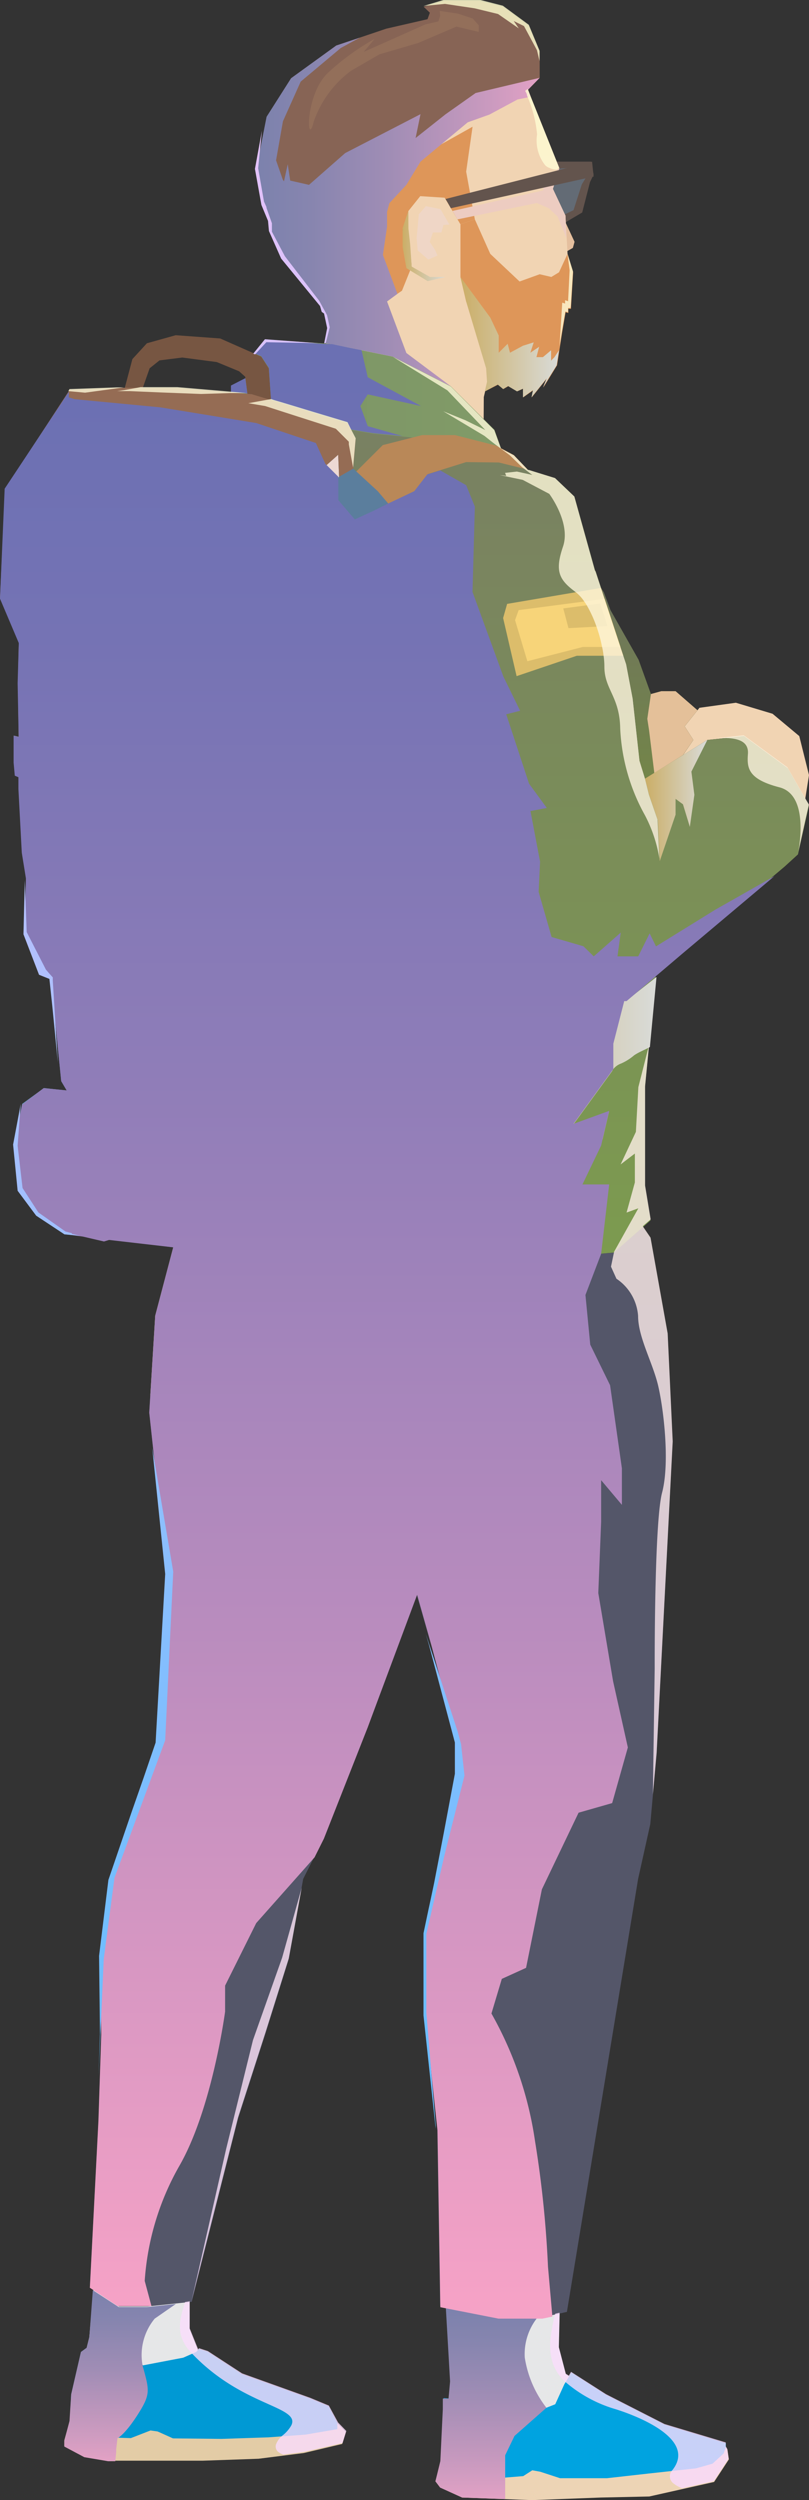 <svg xmlns="http://www.w3.org/2000/svg" xmlns:xlink="http://www.w3.org/1999/xlink" viewBox="0 0 62.39 192.72"><rect x="0" y="0" width="62.39" height="192.72" fill="#333333" stroke="none"/><defs><style>.cls-1{isolation:isolate;}.cls-2{fill:#63544d;}.cls-3{fill:#636b75;}.cls-4{fill:#e5bf9e;}.cls-5{fill:#f1d4b3;}.cls-6{fill:#545669;}.cls-7{fill:#e6e7e8;}.cls-8{fill:url(#linear-gradient);}.cls-9{fill:url(#linear-gradient-2);}.cls-10{fill:#00a3e0;}.cls-11{fill:#0099d4;}.cls-12{fill:url(#linear-gradient-3);}.cls-13{fill:#775642;}.cls-14{fill:#dcbd6b;}.cls-15{fill:#f7d479;}.cls-16{fill:#de9659;}.cls-17{fill:#876455;}.cls-18{fill:#edccc1;}.cls-18,.cls-19,.cls-22,.cls-23,.cls-27,.cls-29,.cls-30,.cls-36,.cls-37,.cls-39,.cls-40,.cls-41,.cls-42,.cls-43,.cls-44{mix-blend-mode:multiply;}.cls-19{fill:url(#linear-gradient-4);}.cls-20{fill:#b98858;}.cls-21{fill:#5b7e9d;}.cls-22{fill:#e1d6dc;}.cls-23{fill:url(#linear-gradient-5);}.cls-24{fill:#956c54;}.cls-25{fill:#708db4;}.cls-26{fill:#8d6f52;}.cls-27,.cls-33,.cls-40{fill:#edd9d4;}.cls-28{fill:#c49e70;opacity:0.2;}.cls-29{fill:url(#linear-gradient-6);}.cls-30{fill:url(#linear-gradient-7);}.cls-31{fill:#6a9bc1;}.cls-32{fill:#5884b1;}.cls-34{fill:#edd4b5;}.cls-35{fill:#e3cca6;}.cls-36{fill:url(#linear-gradient-8);}.cls-37{fill:url(#linear-gradient-9);}.cls-38{fill:#726658;}.cls-39{fill:url(#linear-gradient-10);}.cls-40{opacity:0.56;}.cls-41{fill:url(#linear-gradient-11);}.cls-42{fill:url(#linear-gradient-12);}.cls-43{fill:url(#linear-gradient-13);}.cls-44{fill:url(#linear-gradient-14);}.cls-45{fill:#e4c099;}.cls-46{opacity:0.8;fill:url(#linear-gradient-15);}.cls-47{fill:url(#linear-gradient-16);}</style><linearGradient id="linear-gradient" x1="428.41" y1="156.3" x2="428.41" y2="88.28" gradientTransform="matrix(-1, 0, 0, 1, 464.37, -58.85)" gradientUnits="userSpaceOnUse"><stop offset="0" stop-color="#7c9b4f"/><stop offset="1" stop-color="#797f63"/></linearGradient><linearGradient id="linear-gradient-2" x1="414.29" y1="118.87" x2="414.29" y2="104.18" gradientTransform="matrix(-1, 0, 0, 1, 464.37, -58.85)" gradientUnits="userSpaceOnUse"><stop offset="0" stop-color="#738549"/><stop offset="1" stop-color="#6f755c"/></linearGradient><linearGradient id="linear-gradient-3" x1="425.54" y1="89.48" x2="446.55" y2="89.48" gradientTransform="matrix(-1, 0, 0, 1, 464.37, -58.85)" gradientUnits="userSpaceOnUse"><stop offset="0" stop-color="#819b68"/><stop offset="1" stop-color="#7c9465"/></linearGradient><linearGradient id="linear-gradient-4" x1="421.26" y1="84.85" x2="428.86" y2="84.85" gradientTransform="matrix(-1, 0, 0, 1, 464.37, -58.85)" gradientUnits="userSpaceOnUse"><stop offset="0" stop-color="#d9dbd8"/><stop offset="1" stop-color="#cbae67"/></linearGradient><linearGradient id="linear-gradient-5" x1="436.79" y1="200.53" x2="436.79" y2="171.94" gradientTransform="matrix(-1, 0, 0, 1, 464.37, -58.85)" gradientUnits="userSpaceOnUse"><stop offset="0" stop-color="#d9dbd8"/><stop offset="1" stop-color="#d0be90"/></linearGradient><linearGradient id="linear-gradient-6" x1="413.8" y1="132.87" x2="429.91" y2="132.87" gradientTransform="matrix(-1, 0, 0, 1, 530, 0)" xlink:href="#linear-gradient-4"/><linearGradient id="linear-gradient-7" x1="409.82" y1="120.56" x2="414.62" y2="120.56" xlink:href="#linear-gradient-4"/><linearGradient id="linear-gradient-8" x1="426.5" y1="251.49" x2="426.5" y2="236.7" gradientTransform="matrix(-1, 0, 0, 1, 530, 0)" gradientUnits="userSpaceOnUse"><stop offset="0.01" stop-color="#e1a1c4"/><stop offset="0.18" stop-color="#ca9abf"/><stop offset="0.53" stop-color="#a08db5"/><stop offset="0.81" stop-color="#8785af"/><stop offset="0.98" stop-color="#7d82ad"/></linearGradient><linearGradient id="linear-gradient-9" x1="455.09" y1="248.53" x2="455.09" y2="235.35" xlink:href="#linear-gradient-8"/><linearGradient id="linear-gradient-10" x1="430" y1="77.82" x2="433.31" y2="77.82" xlink:href="#linear-gradient-4"/><linearGradient id="linear-gradient-11" x1="422.75" y1="75.18" x2="444.6" y2="75.18" gradientTransform="matrix(-1, 0, 0, 1, 464.37, -58.85)" xlink:href="#linear-gradient-8"/><linearGradient id="linear-gradient-12" x1="433.72" y1="131.05" x2="433.72" y2="99.57" xlink:href="#linear-gradient-4"/><linearGradient id="linear-gradient-13" x1="431.41" y1="152.56" x2="452.78" y2="152.56" xlink:href="#linear-gradient-4"/><linearGradient id="linear-gradient-14" x1="434.52" y1="237.48" x2="434.52" y2="85.05" gradientTransform="matrix(-1, 0, 0, 1, 530, 0)" gradientUnits="userSpaceOnUse"><stop offset="0.01" stop-color="#f5a2c6"/><stop offset="0.02" stop-color="#f3a1c6"/><stop offset="0.35" stop-color="#b98cbe"/><stop offset="0.63" stop-color="#8f7db8"/><stop offset="0.85" stop-color="#7573b4"/><stop offset="0.98" stop-color="#6b70b3"/></linearGradient><linearGradient id="linear-gradient-15" x1="430.54" y1="250.65" x2="430.54" y2="58.85" gradientTransform="matrix(-1, 0, 0, 1, 530, 0)" gradientUnits="userSpaceOnUse"><stop offset="0" stop-color="#fadbff"/><stop offset="1" stop-color="#ffffd1"/></linearGradient><linearGradient id="linear-gradient-16" x1="445.95" y1="222.92" x2="445.95" y2="68.92" gradientTransform="matrix(-1, 0, 0, 1, 530, 0)" gradientUnits="userSpaceOnUse"><stop offset="0" stop-color="#66bdff"/><stop offset="0.98" stop-color="#e3c2fa"/></linearGradient></defs><title>layer4</title><g class="cls-1"><g id="Layer_1" data-name="Layer 1"><polygon class="cls-2" points="41.4 13.24 42.05 15.61 43.47 17.22 44.9 16.38 45.5 14.04 45.78 13.46 45.58 12.46 42.62 12.46 41.4 13.24"/><polygon class="cls-3" points="40.54 13.54 41.23 15.55 42.73 16.92 44.23 16.2 44.87 14.21 45.17 13.72 44.96 12.87 41.89 13.09 40.54 13.54"/><polygon class="cls-4" points="43.23 19.65 44.18 19.11 44.31 18.64 43.2 16.26 43.23 19.65"/><polygon class="cls-5" points="20.27 12.27 20.78 17.03 20.86 17.8 21.8 19.93 25.06 23.93 25.36 25.32 24.53 29.55 23.69 31.07 25.18 33.08 27.75 34.57 32.61 35.94 39.04 36.75 37.3 32.42 37.31 30.61 37.59 29.42 38.82 28.9 41.4 29.17 42.8 26.88 43.83 20.7 43.61 16.62 42.64 14.56 43.14 12.97 40.93 7.46 40.72 6.92 40.74 6.9 41.31 6.16 41.23 6.09 38.39 3.8 34.03 2.4 30.27 2.59 26.39 4.08 24.96 4.63 21.24 8.49 20.27 12.27"/><polygon class="cls-6" points="6.93 176.34 9.17 177.79 11.6 177.85 14.79 177.43 18.37 163.28 20.48 156.74 22.27 151.02 23.38 144.84 24.97 141.68 28.32 133.09 32.12 122.86 33.26 126.83 35.28 134.36 35.28 136.76 34.43 141.29 32.78 149 32.78 155.33 33.72 164.11 33.94 177.75 38.42 178.63 41.83 178.63 43.72 178.21 49.21 144.84 50.15 140.61 50.64 135.16 51.87 111.18 51.49 102.87 50.17 95.48 49.57 94.6 47.35 96.55 40.07 97.19 33.35 97.45 13.81 94.44 11.97 101.42 11.51 108.89 12.86 121.32 12.12 134.3 8.46 144.92 7.74 150.77 7.81 156.83 7.6 163.48 6.93 176.34"/><polygon class="cls-7" points="34.78 183.57 34.45 187.24 36.55 191.93 40.53 192.1 49.74 192.1 52.58 191.38 54.41 189.5 54.41 188.22 50.45 186.97 45.48 184.23 43.64 183.02 43.1 180.94 43.16 178.33 41.83 178.63 38.42 178.63 34.45 177.85 34.78 183.57"/><polygon class="cls-7" points="5.71 187.78 8.44 188.9 13.6 187.62 20.52 188.59 23.43 188.28 23 187.73 21.67 186 22.86 184.91 18.02 182.73 15.31 181.29 14.62 179.54 14.62 177.45 11.38 177.79 9.17 177.79 7.21 176.5 6.89 180.15 5.79 184.6 5.71 187.78"/><polygon class="cls-5" points="52.67 58.21 54.55 57.04 57.37 56.74 60.75 59.22 62.1 61.58 62.39 59.75 61.64 56.74 59.58 55.02 56.75 54.17 53.94 54.56 53.79 54.75 52.8 55.99 53.47 57.04 52.67 58.21"/><polygon class="cls-8" points="10.55 49.49 10.1 53.28 11.35 64.47 12.72 70.99 13.34 76.06 13.54 77.76 13.76 79.57 13.76 83.47 12.49 91.24 12.95 92.5 13.81 94.44 33.35 97.45 40.07 97.19 47.35 96.55 49.57 94.6 50.17 94.07 49.74 91.46 49.74 83.8 50.57 75.21 52.56 73.51 60.51 66.8 61.54 65.86 62.39 62.07 62.1 61.58 60.75 59.22 57.37 56.74 54.55 57.04 52.67 58.21 52.66 58.22 49.74 60.02 49.33 58.7 48.81 53.88 48.3 51.25 48.07 50.56 46.36 45.33 45.95 44.07 45.89 43.96 44.3 38.28 42.81 36.86 40.78 36.24 39.31 35.37 38.23 34.73 38.22 34.72 37.16 34.1 33.71 32.05 30.45 30.14 27.14 29.43 26.23 29.5 24.32 29.66 21.5 30.85 18.2 31.33 15.92 31.66 13.76 33.6 10.55 40.79 9.52 47.64 10.55 49.49"/><polygon class="cls-9" points="46.36 45.33 48.07 50.56 48.3 51.25 48.81 53.88 49.33 58.7 49.74 60.02 52.66 58.22 52.67 58.21 53.47 57.04 52.8 55.99 53.79 54.75 52.1 53.28 51 53.28 50.2 53.5 49.25 50.86 47.08 47.03 46.57 45.66 46.36 45.33"/><polygon class="cls-10" points="34.22 185.67 33.95 191.24 35.83 192.38 41.03 192.52 49.85 192.26 54.8 191.26 55.98 189.72 55.98 188.34 51.26 186.91 46.75 184.61 44.06 182.89 43.52 183.79 42.82 185.33 40.63 186.19 38.38 186.01 36.17 185.03 34.22 184.85 34.22 185.67"/><polygon class="cls-11" points="5.32 187.82 7.41 188.9 13.92 189.37 21.51 189.14 26 188.28 26.31 187.35 25.35 185.49 23.93 184.9 18.65 183.01 16.01 181.28 16.01 181.28 15.34 181.07 15.13 181.3 14.13 181.74 11.04 182.33 8.41 181.3 7.83 181.09 6.97 180.77 6.25 181.3 5.49 184.57 5.32 187.82"/><polygon class="cls-12" points="38.82 35.07 38.13 33.13 34.76 29.77 30.3 27.49 25.42 26.5 20.55 26.19 19.48 27.49 20.01 28.59 17.82 29.77 17.82 31.28 21.5 32.73 23.74 32.59 28.78 33.43 35.05 34.04 38.82 35.07"/><polygon class="cls-13" points="20.96 31.57 20.73 28.39 20.15 27.49 16.98 26.09 13.55 25.84 11.33 26.46 10.21 27.68 9.52 30.29 10.9 30.21 11.54 28.39 12.3 27.78 14.06 27.56 16.72 27.91 18.44 28.62 18.91 29.04 19.16 31.03 20.96 31.57"/><polygon class="cls-14" points="38.8 47.64 39.84 52.12 44.48 50.55 48.07 50.55 47.85 49.87 46.63 46.16 46.35 45.32 39.11 46.55 38.8 47.64"/><polygon class="cls-15" points="39.72 47.8 40.67 50.97 44.95 49.87 47.85 49.87 46.63 46.16 40 47.03 39.72 47.8"/><polygon class="cls-16" points="36.62 8.54 35.95 13.23 36.62 16.91 35.51 17.29 35.28 16.91 34.29 15.24 32.41 15.12 31.49 16.27 31.49 17.64 31.75 20.55 31 22.41 29.26 23.58 26.18 24.98 25.33 24.57 24.79 23.58 21.8 19.93 20.86 17.8 20.51 14.32 36.62 8.54"/><polygon class="cls-17" points="19.76 13.01 20.27 15.79 20.78 17.03 22.09 18.02 24.8 16.09 27.54 13.44 32.35 12.09 32.44 12.02 32.45 12.01 37.44 7.86 40.47 7.17 40.72 6.92 40.74 6.9 41.62 6 41.62 3.97 40.78 1.99 38.79 0.52 36.98 0.06 34.27 0.06 32.67 0.52 33.15 0.98 32.97 1.48 29.79 2.21 25.94 3.51 22.45 6.03 20.57 9 19.76 13.01"/><polygon class="cls-18" points="34.9 16.26 41.9 14.68 41.9 14.04 43.14 12.97 42.64 14.56 43.61 16.62 43.68 18.35 43 16.69 42.32 16.05 41.4 15.65 35.28 16.91 34.9 16.26"/><polygon class="cls-2" points="45.66 12.46 34.36 15.34 34.55 15.66 34.77 16.05 45.78 13.61 45.66 12.46"/><polygon class="cls-16" points="36.62 16.91 35.51 17.29 35.51 21.35 35.95 23.24 37.03 25.53 37.52 28.39 37.59 29.43 37.42 30.16 38.41 29.65 38.82 29.99 39.21 29.76 39.9 30.16 40.35 29.96 40.35 30.63 41.13 30.08 41.01 30.63 42.19 29.16 41.9 29.88 42.96 28.16 43.36 25.59 43.62 24.07 43.83 24.13 43.83 23.8 44.03 23.81 44.2 20.99 43.77 19.57 43.11 20.99 42.52 21.35 41.62 21.14 40.07 21.7 37.81 19.57 36.62 16.91"/><polygon class="cls-19" points="37.49 28.39 37.56 29.43 37.39 30.17 38.38 29.64 38.8 29.99 39.18 29.76 39.87 30.17 40.33 29.96 40.33 30.63 41.1 30.07 40.99 30.63 42.16 29.16 41.87 29.87 42.93 28.16 43.11 27 42.76 27.53 42.5 27.8 42.5 27 41.87 27.53 41.37 27.53 41.58 26.73 40.9 27.19 41.16 26.39 40.33 26.65 39.33 27.19 39.15 26.5 38.46 27.19 38.46 25.86 37.81 24.48 35.51 21.35 35.95 23.24 37.49 28.39"/><polygon class="cls-20" points="29.89 40.72 33.01 36.54 35.95 35.62 38.47 35.65 40.7 36.2 39.61 35.07 38.27 34.35 35.09 33.54 32.55 33.54 29.52 34.31 27.07 36.75 29.89 40.72"/><polygon class="cls-20" points="35.83 63.74 33.57 68.63 31.74 71.53 30.48 72.44 30.66 81.78 33.95 76.53 35.7 74.02 37.5 70.94 37.21 70.51 35.83 63.74"/><polygon class="cls-21" points="0 46.1 2.73 51.32 2.52 59.58 3.64 72.76 4.15 77.63 4.72 83.35 7.41 87.86 17.86 90.21 27.18 90.35 30.27 86.22 30.61 82.58 30.86 77.97 30.93 73.36 30.23 66.38 29.38 52.64 30.58 39.57 29.14 37.87 23.52 32.7 19.42 30.39 9.68 30.63 5.94 30.43 0.79 37.87 0 46.1"/><polygon class="cls-22" points="29.72 41.27 29.38 40.72 24.79 44.23 22.8 48.06 20.68 55.08 19.65 60.54 19.25 65.64 19.25 73.45 19.79 79.17 21.65 85.22 22.97 86.96 27.88 88.29 29.4 86.15 30.06 81.78 30.06 71.17 29.38 61.21 28.43 52.12 27.07 50.86 28.43 51.21 29.43 43.8 29.72 41.27"/><polygon class="cls-23" points="24.17 115.43 26.69 118.45 26.58 122.75 25.66 130.7 25.2 138.13 24.97 141.68 28.32 133.09 28.84 131.69 32.12 122.86 30.35 118.86 28.29 115.83 24.11 114 23.02 113.08 24.17 115.43"/><polygon class="cls-24" points="27.43 33.86 20.96 39.62 16.91 51.21 10.56 54.17 6.9 53.67 3.76 52.44 1.47 49.57 0 46.1 0.4 37.67 5.37 30.05 9.09 29.89 13.71 29.9 19.42 30.39 26.8 32.62 27.43 33.86"/><polygon class="cls-5" points="37.35 7.93 32.43 12.02 37.35 9.26 37.35 7.93"/><polygon class="cls-25" points="16.5 62.24 16.67 74.02 14.74 77.19 13.71 77.34 6.93 76.67 3.13 75.14 1.92 72.02 2.11 62.78 16.5 62.24"/><polygon class="cls-26" points="16.7 61.06 11.75 60.73 7.02 60.13 3.48 59.44 1.75 59.01 1.91 62.51 2.45 64.93 4.69 65.67 7.04 66.28 11.65 66.7 15.24 66.22 16.2 64.14 16.7 61.06"/><polygon class="cls-27" points="2.73 51.32 2.71 52.06 3.32 52.99 5.64 54.16 8.74 54.75 12.05 54.4 18.09 50.97 22.43 40.11 26.15 36.75 26.08 35.06 21.53 39.11 20.96 39.61 16.91 51.21 10.57 54.16 6.91 53.66 3.76 52.44 2.45 50.8 2.73 51.32"/><polygon class="cls-20" points="13.63 46.06 10.49 46.08 9.09 59.08 9.09 71.91 9.59 72.9 10.89 72.9 11.68 71.84 11.6 63.55 12.54 53.09 13.63 46.06"/><polygon class="cls-20" points="3.01 45.57 1.55 45.43 1.38 52.66 1.5 60.86 1.75 65.77 2.47 71.14 2.93 71.1 3.13 68.69 2.81 61.19 2.73 52.69 3.01 45.57"/><path class="cls-28" d="M99.55,59.69l1.41.21,1.14.38.46.52v.51l-1.72-.41L97.9,62.16l-3,.88L92.72,64.3a8.23,8.23,0,0,0-2.88,3.91C89.3,70.43,89.1,66.1,91,64.4a18.59,18.59,0,0,1,3.53-2.55l-.84,1,4.76-2.12,1-.23.14-.44Z" transform="translate(-65.64 -58.85)"/><polygon class="cls-21" points="28.5 64.24 28.74 70.07 28.26 74.75 27.2 76.63 23.09 76.63 22.06 76.12 20.55 72.25 20.81 68.59 20.83 63.52 28.5 64.24"/><polygon class="cls-26" points="28.79 62.17 29.05 65.65 22.46 65.73 20.27 65.41 20.59 61.84 28.79 62.17"/><path class="cls-29" d="M100.81,123.89l-.1,9,2.75,5.82,4.33,1.4-.56.54-2.44-.17-.23.95,1.86,1.69.71.65-.74,1.23-2.86,2.17h1.37l3.52-2.24.9.83,2.61,1,.18-.08.5-2.15-2.75,1,3-4.13,0,0a.42.42,0,0,1,.07-.13,1.36,1.36,0,0,1,.61-.44,4,4,0,0,0,1-.63c.38-.26.82-.42,1.22-.64l.51-5.4L113.93,136l-.18,0-3.64.57-3.7-1.6-3.53-5.61-1.41-6.78-1.38-4Z" transform="translate(-65.64 -58.85)"/><polygon class="cls-30" points="49.74 60.02 50.07 61.31 50.73 63.22 50.88 66.38 52.1 62.8 52.1 61.58 52.67 62 53.2 63.74 53.55 61.27 53.32 59.48 54.55 57.04 49.74 60.02"/><polygon class="cls-31" points="24.19 99.72 13.65 96.18 5.09 95.1 2.9 93.66 1.43 91.8 1.07 88.24 1.71 85.09 3.39 83.87 7.11 84.28 26.79 86.21 24.19 99.72"/><polygon class="cls-32" points="31.66 89.68 30.11 87.69 26.55 86.25 23.05 87.06 21.06 89.95 20.38 94.62 22.05 97.94 24.3 99.75 28.59 99.64 31.82 96.07 32.28 91.77 31.66 89.68"/><polygon class="cls-26" points="17.85 85.33 15.89 86.83 15.28 88.26 14.6 91.38 14.93 93.98 16.07 96.19 17.9 97.61 18.46 97.8 18.04 97.95 15.46 97.4 13.98 96.29 12.74 94 12.23 91.14 12.42 89.33 13.04 87.31 13.9 85.99 15.11 85.06 15.7 84.79 17.35 84.65 18.97 85 19.41 85.49 17.85 85.33"/><polygon class="cls-26" points="8.15 84.38 6.35 85.63 5.77 86.9 5.09 89.69 5.33 92.03 6.31 94.04 7.92 95.34 8.42 95.53 8.04 95.65 5.73 95.11 4.43 94.08 3.36 92 2.97 89.42 3.18 87.8 3.78 86 4.58 84.84 5.68 84.03 6.22 83.8 7.7 83.71 9.15 84.06 9.53 84.5 8.15 84.38"/><polygon class="cls-27" points="30.77 91.97 30.25 90.17 29.26 88.63 26.48 87.59 23.59 88.34 22.26 90.81 21.85 94.79 22.89 97.12 24.87 98.76 27.48 98.69 29.03 97.12 30.2 94.89 29.8 92.62 28.67 90.73 27.53 90.09 25.76 89.62 24.64 89.92 23.63 91.33 23.36 94.2 23.63 95.53 24.3 96.57 26.18 97.03 28.07 95.41 28.23 93.6 27.37 91.94 26.26 91.48 24.76 93.2 26.6 92.39 27.03 93.14 27.4 94.25 26.3 95.73 24.81 95.28 24.17 94.22 24.39 91.93 25.37 90.61 26.17 90.44 27.55 90.75 28.37 91.42 29.17 93.08 29.17 94.6 28.28 96.67 26.88 97.72 25.01 97.77 23.35 96.28 22.66 94.61 22.94 91.17 23.94 89.12 26.5 88.31 28.97 89.2 29.84 90.23 30.77 91.97"/><path class="cls-33" d="M74.37,117.9v1l1.56.46h2l.38-3.12-3.71-.46Zm.39.07L75,116.3l1.08.15-.07.76.21.22.3-.18.12-.72,1.13.15-.25,2.26H76l-1.24-.36Z" transform="translate(-65.64 -58.85)"/><path class="cls-33" d="M66.71,115.56l0,2.08.09,1,.9.38,1-.13,0-2.86Zm.31,2,0-1.44.49.12v.45l.16.27.17-.19v-.45l.56.13,0,2.11h-.69l-.63-.27Z" transform="translate(-65.64 -58.85)"/><polygon class="cls-34" points="34.02 189.68 33.58 191.27 33.95 191.75 35.64 192.52 41.02 192.72 46.34 192.52 50.07 192.44 55.07 191.32 56.21 189.58 56.1 188.82 55.98 188.63 55.81 189.12 54.95 189.91 53.68 190.27 50.02 190.67 46.81 191.03 43.19 191.03 41.66 190.53 41.05 190.42 40.35 190.87 38.6 191.01 35.99 190.67 34.6 190.23 34.02 189.68"/><polygon class="cls-35" points="5.38 186.62 4.96 188.11 4.96 188.55 6.5 189.37 8.33 189.68 11.4 189.68 15.65 189.68 19.94 189.53 23.43 189.09 26.39 188.39 26.67 187.46 26.02 186.79 26.01 187.25 23.56 187.67 20.7 187.88 17.08 188 13.34 187.96 12.16 187.43 11.61 187.35 10.09 187.94 8.81 187.9 6.21 187.37 5.54 186.94 5.38 186.62"/><polygon class="cls-24" points="27.43 33.86 27.24 36.12 26.15 36.75 26.08 35.06 27.43 33.86"/><path class="cls-36" d="M99.22,250.12l.36.48,1.7.77,3.32.12v-3.38l.72-1.49,2.46-2.17a8.4,8.4,0,0,1-1.67-3.87,4.5,4.5,0,0,1,1-3.11h-3.09l-4-.77.33,5.72-.12,1.32-.44,0v.82l-.19,4Z" transform="translate(-65.64 -58.85)"/><path class="cls-37" d="M70.6,247v.44l1.54.82,1.83.31h.56l.07-.67,0-.25.1-.85s.55-.24,1.56-1.82.91-1.85.38-3.77a4.41,4.41,0,0,1,.93-3.63l1.63-1.13-2.22.24H74.8l-2-1.3L72.53,239l-.2.82-.45.33-.75,3.26L71,245.47Z" transform="translate(-65.64 -58.85)"/><polygon class="cls-38" points="31.49 16.69 31.05 17.71 31.34 19.08 31.63 19.15 31.45 17.57 31.49 16.69"/><polygon class="cls-39" points="34.36 21.35 33.16 21.35 31.75 20.55 31.63 18.81 31.5 17.64 31.49 16.27 31.05 17.58 31.05 19.04 31.34 20.67 32.98 21.67 34.36 21.35"/><polygon class="cls-40" points="34.66 17.31 33.97 16.12 32.84 15.89 32.3 16.52 32.13 18.35 32.21 19.3 33.03 20.01 33.74 19.7 33.54 19.24 33.14 18.65 33.39 17.92 34.04 17.92 34.2 17.34 34.66 17.31"/><polygon class="cls-41" points="20.56 9 22.45 6.03 25.93 3.51 27.75 2.9 26.28 3.7 23.19 6.29 21.82 9.35 21.29 12.36 21.81 13.85 21.9 13.98 22.19 12.66 22.38 13.92 23.83 14.25 26.62 11.8 32.43 8.8 32.05 10.64 34.36 8.81 36.68 7.17 41.23 6.09 41.62 6 40.74 6.9 40.72 6.92 40.93 7.46 39.91 7.67 37.75 8.83 36.07 9.43 36.07 9.43 32.43 12.46 31.34 14.25 30.03 15.66 29.85 16.33 29.85 17.48 29.53 19.65 30.65 22.65 29.85 23.24 31.34 27.21 31.34 27.21 34.76 29.77 30.3 27.49 26.94 26.8 26.94 26.8 25.53 26.52 25.13 26.48 25.36 25.32 25.11 24.18 24.78 23.59 21.8 19.93 20.86 17.8 20.78 17.03 20.77 17.03 20.26 15.79 19.77 13.01 20.56 9"/><polygon class="cls-42" points="30.47 40.72 29.38 52.64 30.18 66.16 30.81 72.19 31.93 71.36 31.13 65.96 30.06 53.18 30.65 54.75 30.93 54.58 30.35 49.63 30.47 40.72"/><polygon class="cls-43" points="11.59 107.57 12.8 103.28 15.12 102.1 17.38 101.79 22.44 102.48 28.1 101.73 30.3 99.87 31.83 97.22 32.44 96.18 32.96 91.8 32.67 89.83 31.21 86.98 31.44 86.06 31.61 83.06 31.88 79.84 30.66 81.78 30.61 82.58 30.27 86.22 29.39 87.4 30.11 87.69 31.66 89.68 32.28 91.77 31.82 96.07 30.91 97.08 28.59 99.64 24.3 99.75 24.2 99.67 24.19 99.72 18.46 97.79 18.04 97.95 15.45 97.4 13.98 96.29 13.65 96.18 13.36 96.15 11.97 101.42 11.59 107.57"/><path class="cls-44" d="M67.64,126.57v0l-.08,4.29,1.2,3.12.8.32.23,2.16.57,5.72.42.72L69,142.73,67.35,144l-.65,3.14.36,3.55,1.47,1.88,2.2,1.43,1.3.17h0l1.63.38.39-.12L79,155l-1.39,5.27-.46,7.47,1.34,12.43-.74,13-3.66,10.61-.72,5.86.08,6.05-.22,6.65-.66,12.86,2.14,1.41h2.08l.53,0-.52-1.94a20.68,20.68,0,0,1,2.64-8.81C82,221.46,83,213.91,83,213.91v-2l2.4-4.82,4.5-5.07.72-1.44L94,192l.52-1.4,3.29-8.82,1.13,4,2,7.53v2.4l-.86,4.53-1.64,7.71v6.33l.94,8.78.22,13.64,4.48.88h3.4l.76-.16-.34-3.85a82.73,82.73,0,0,0-1-9.68,28.17,28.17,0,0,0-3.36-9.83l.8-2.67,1.87-.85,1.22-6.05,2.83-5.91,2.59-.74,1.21-4.29-1.14-5.11-1.14-6.79.22-5.5v-3.2l1.6,1.9v-2.82l-.91-6.4-1.53-3.13-.37-3.83L112,155.5l.62-5.35h-2.06l1.44-3,.12-.52.5-2.15-2.75,1,3-4.13,0,0,.07-.09V139.3l.84-3.28.18,0,2.27-1.93,2-1.7,7.13-6-4.55,2.58-4.58,2.83-.49-1-.88,1.77h-1.6l.25-1.83-2.08,1.83-.8-.78-2.45-.71-1-3.48.11-2.33-.74-3.9,1.26-.24-1.37-1.87-1.76-5.35,1.07-.27L104.46,111l-2.38-6.52.18-6.58-.67-1.65-2-1.14-1,.31-1,1.29-2.11,1-1,.5-1.48.68-1.27-1.49V95.6l-1-1h0L90,93,85.4,91.46l-4.82-.79L78,90.25l-6.61-.63-.44-.14v-.43L66,96.52,65.64,105l1.45,3.42L67,111.52l.08,4.13-.39-.09,0,2.08.09,1,.28.12v.91l.26,4.91Zm15.81-38v.5l1.27.11L84.56,88Zm1.83-2.48.51.22.58.89.17,2.45.22.07,3.15.95,2.53.76.27.53,1.71.28,2.26.22L94,91.7l-.57-1.55.57-.9,4.11.9-2.26-1.22-1.85-1-.48-2.09-.9-.18-1.4-.29-.12,0-.29,0-4.59-.28Z" transform="translate(-65.64 -58.85)"/><polygon class="cls-14" points="46.85 48.26 43.84 48.42 43.44 46.9 46.28 46.52 46.85 48.26"/><polygon class="cls-45" points="50.2 53.5 49.92 55.41 50.06 56.32 50.46 59.58 52.67 58.2 53.47 57.04 52.8 55.99 53.79 54.75 52.1 53.28 51 53.28 50.2 53.5"/><path class="cls-46" d="M106.34,65.71l.21.54,2,5,.21.52,0,0-.16.15-.15,0a1.19,1.19,0,0,1-.44-.13.77.77,0,0,1-.34-.22,3.07,3.07,0,0,1-.61-2.36,9.69,9.69,0,0,0-.78-3c0-.15-.11-.28-.14-.36ZM80.41,240.23h0c2.69,2.85,5.64,3.71,7,4.45.64.35.93.67.69,1.14a2.71,2.71,0,0,1-.66.76,1.59,1.59,0,0,0-.52.71.54.54,0,0,0,.26.62,1.12,1.12,0,0,0,.31.15l1.57-.2,3-.69.29-.93-.64-.66h0L91,244.28l-1.42-.59-5.27-1.89-2.64-1.72-.67-.22-.08.08-.65-1.61v-2.09l-.36.06C79.61,237.35,79,238.78,80.41,240.23Zm40.12-124.44c1.85-.18,2.87.1,2.79,1.18s0,1.94,2.43,2.57c2.16.56,1.6,4.14,1.46,4.94l.81-3.62-.29-.49L126.37,118,123,115.53ZM98.3,59.31l1.65-.16,2.29.34,1.81.44,1.6,1.11-.39-.57.79.39,1,1.86.2.84v-.8l-.83-2-2-1.47-1.8-.46H99.9Zm10.49,26.25.19-1.19.26-1.51.21.06v-.33h.2l.18-2.82-.43-1.38v0l.17,1.29-.12,2.39-.23-.08v.26l-.22-.07Zm-24,4.37,1.3.22,2.58.83,2.87.92,1,1,0,.2.33,1.79.2-2.26-.37-.71-.26-.53-2.53-.76h0l-2.41-.73-.71-.21-.24-.08h0ZM74.67,89l.49,0,.49,0h0l2.35.1,3.15.12,2.26-.07h.7l.56,0-1.26-.11h0l-4.1-.35H76.49l-1.3.24Zm-3.76,0,1.29.12,3-.41h-.54L71,88.84Zm30.61,2.24-1.7-.69L103,92.45l.63.5h0l.22.17.47.35.63.47.57.55.39.38.78.59-1.19-.26-.91.1.09.23-.51-.06,1.78.37L108,96.92s1.68,2.23,1.06,4.06-.36,2.52.92,3.47a3.09,3.09,0,0,1,.68.71c.06.09.13.18.19.28a9.3,9.3,0,0,1,.77,1.65,11.13,11.13,0,0,1,.44,1.57,5.72,5.72,0,0,1,.12.68,5.81,5.81,0,0,1,.07.9c0,1.76,1.18,2.29,1.22,4.77a15.17,15.17,0,0,0,1.9,6.67,10.84,10.84,0,0,1,1.12,3.35l-.14-3-.66-1.91-.32-1.29-.41-1.33-.53-4.81-.5-2.63-.23-.69h0l-.23-.68L112.25,105l-.27-.84-.41-1.25-.06-.11-1.58-5.68-1.49-1.42-2-.62-.08,0-1.08-1.13-1-.52-.52-1.42-.83-.83-2.53-2.54-4.46-2.28,4.2,2.58L103.07,92ZM113,155.34l-.24,1.15.42.93a3.77,3.77,0,0,1,1.67,2.87c0,1.65,1.13,3.59,1.55,5.39s.91,5.91.3,8.23-.57,13.54-.57,13.54l-.14,9.72.29-3.22,1.24-24-.39-8.32-1.32-7.38-.6-.88.61-.53-.43-2.61v-7.66l.31-3.19-.83,3.27-.19,3.45-1.18,2.51,1.1-.84V150l-.64,2.32.91-.33ZM80.41,236.23,84,222.07l2.11-6.54,1.8-5.72,1-5.45-1.51,5.39-2.25,6.36-2.07,8.39Zm28.82,6.22a10.38,10.38,0,0,0,3.75,2.07s6.73,1.92,4.52,4.73a.69.69,0,0,0,.13,1.07,2.05,2.05,0,0,0,.36.22,1.4,1.4,0,0,0,.26.11l2.44-.54,1.14-1.74-.11-.76-.11-.19v-.3l-4.73-1.42-4.51-2.3-2.69-1.72-.17.29-.24-.15-.55-2.09.07-2.61-.33.08C108,239.05,107.65,241,109.23,242.45Z" transform="translate(-65.64 -58.85)"/><path class="cls-47" d="M67.24,143.94h0L67,147.17l.38,3.26,1.22,1.88,2.09,1.47.49.13,0,.05.63.15L70.61,154l-2.18-1.44L67,150.64l-.35-3.56ZM85.17,86.11h0l.14.06.87-.94,4.3.08-.2,0L86.07,85ZM67.45,130.87l1.2,3.12.8.32.23,2.16.42,4.29-.39-6.35,0-.22-.29-.32-.24-.28-1.48-2.89-.15-4Zm5.79,88,.4-9,.83-6.27L78.38,193,79,180l-1.62-9.54,1,9.72-.74,13-.93,2.72-.92,2.63L74,203.76l-.72,5.86.07,6.06Zm25.06-11v6.34l.94,8.74,0-.26-.72-8.7,0-6.06,1.38-6,1.56-6.21-.26-2.41-.27-1-2.45-7.5.24.83,2,7.53v2.41l-.85,4.53L99.12,204l-.27,1.28-.16.74Zm-13-136,.5,2.78.51,1.23h0l.08.78-.09-.78.08.78.94,2.12,3,3.66h0l.13.45.18.13.24,1.12-.23,1.17h.12l.31-1.23-.14-.63-.07-.31-.6-1.1L87.61,78.6l-1-1.89v-.65l-.42-1.19v-.06L86,74.39l-.45-2.57.29-2.9Z" transform="translate(-65.64 -58.85)"/></g></g></svg>